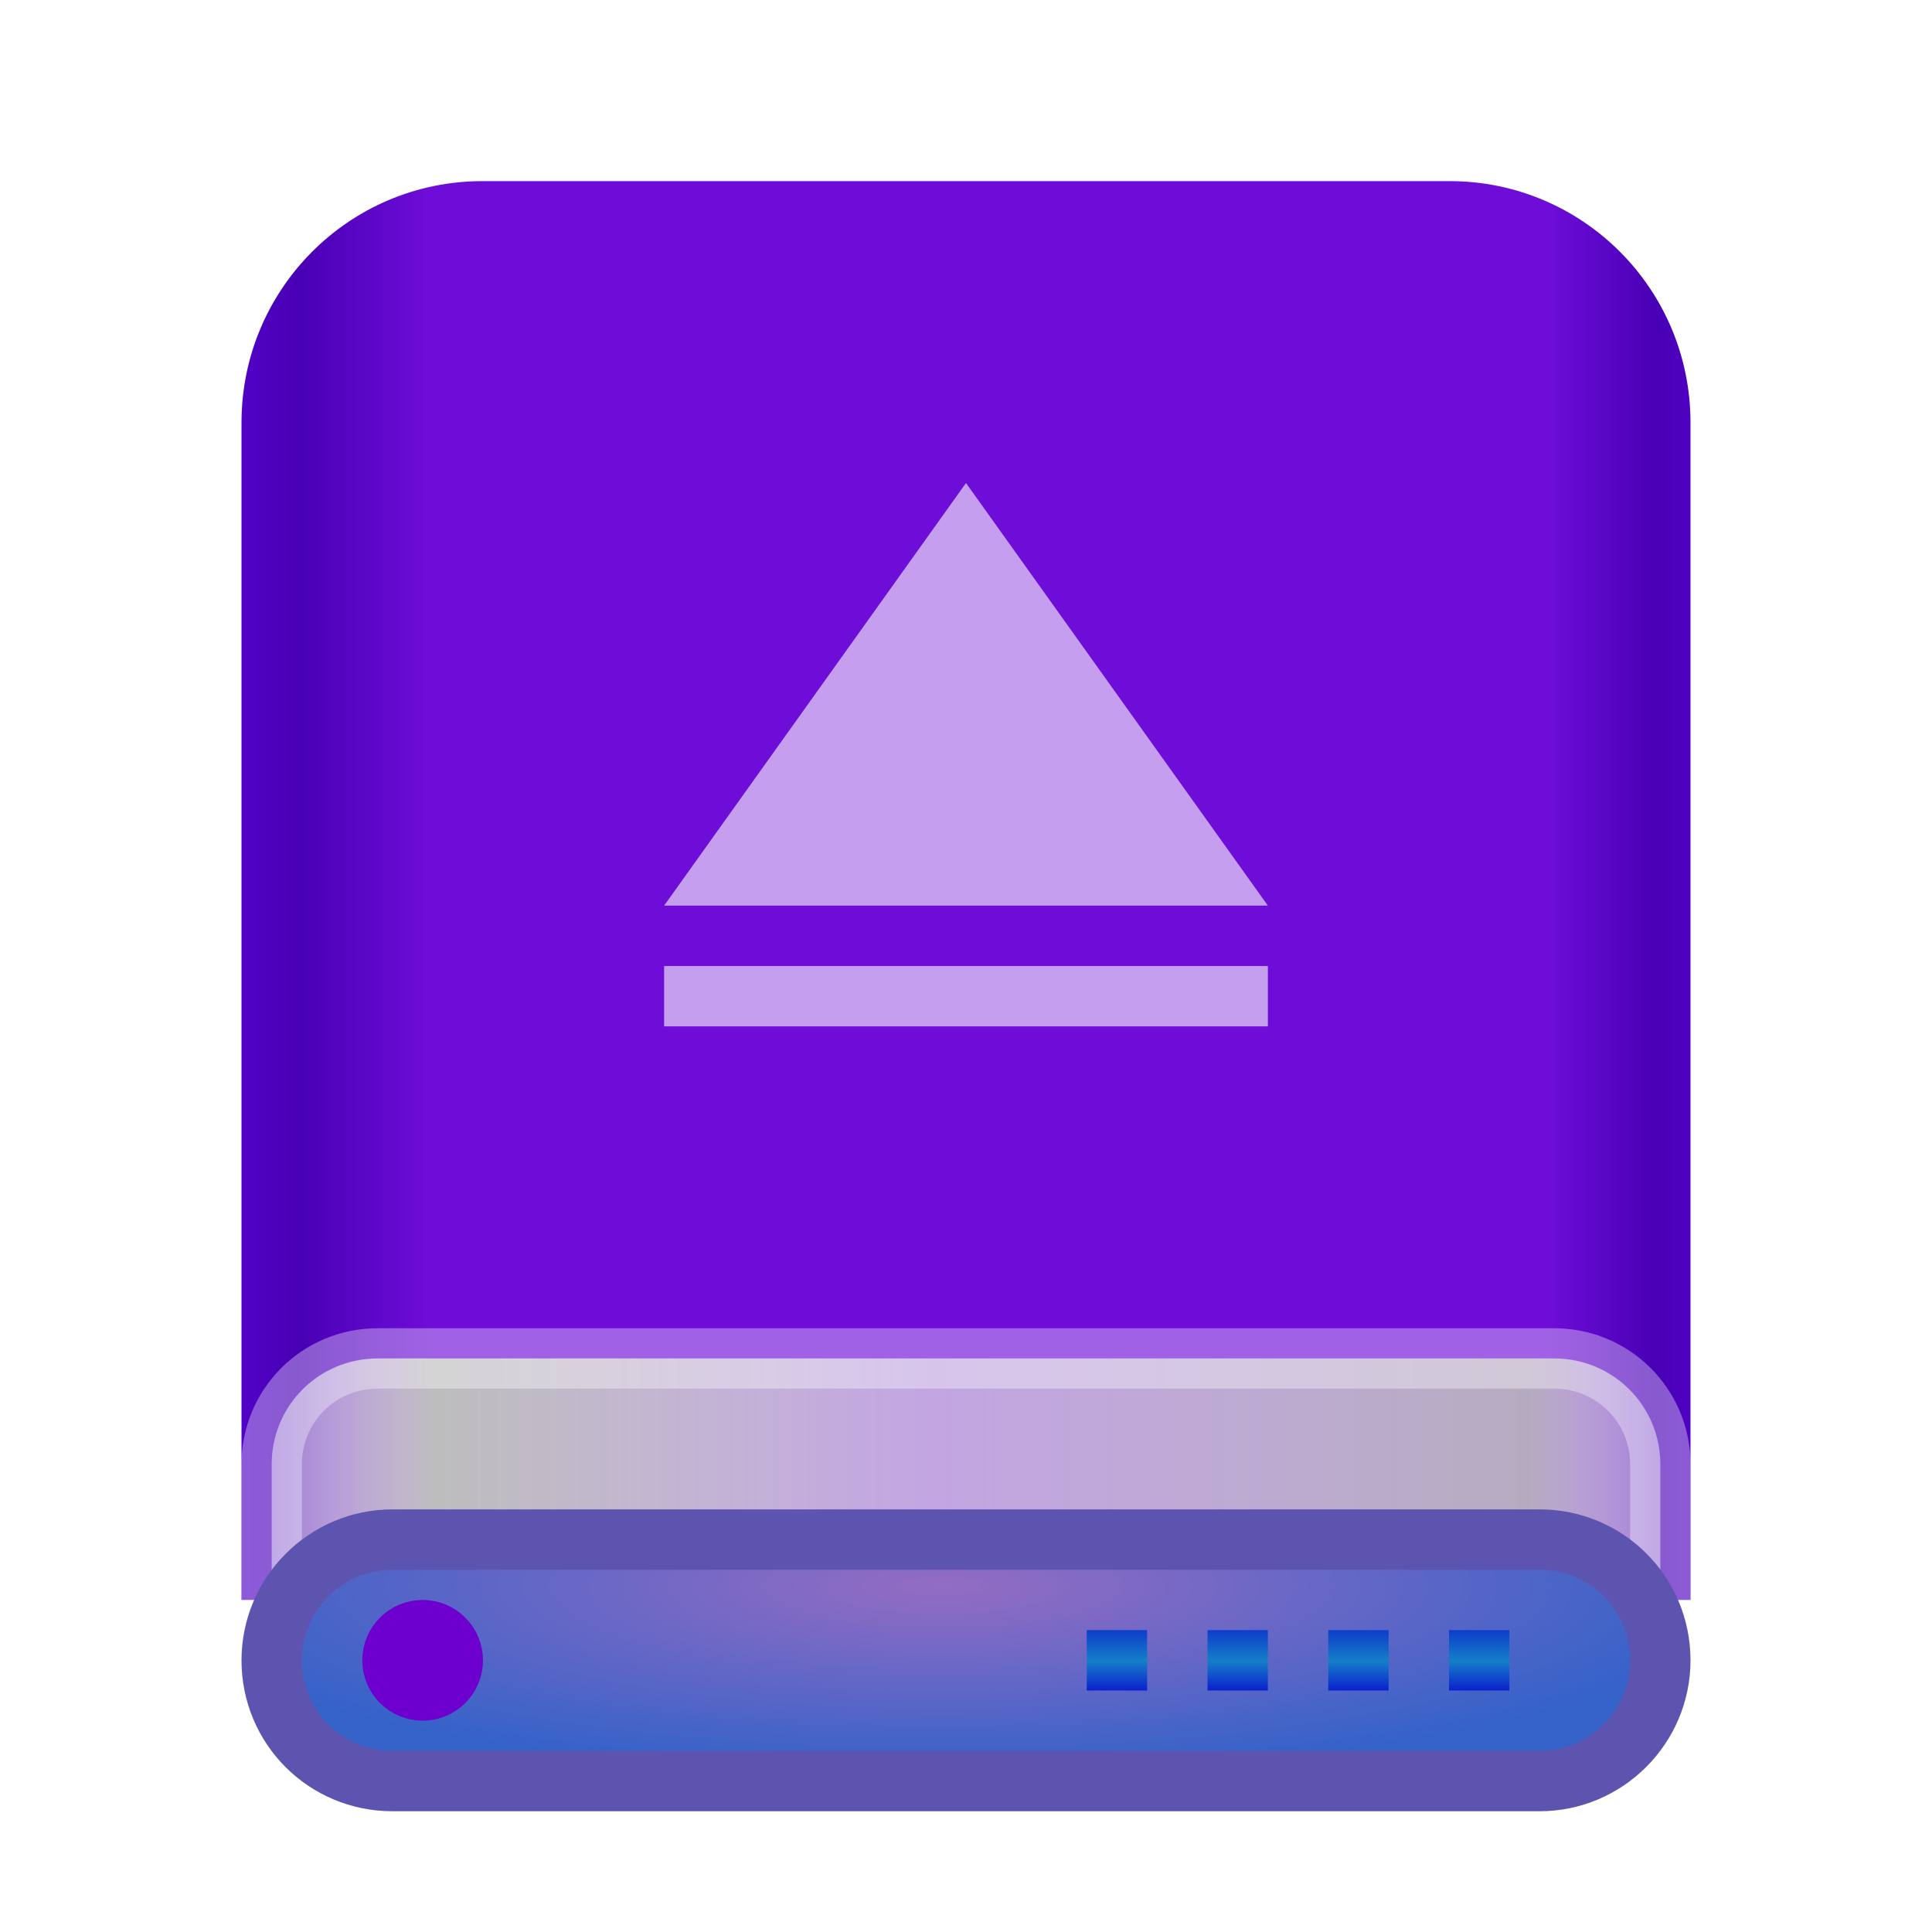 <svg xmlns="http://www.w3.org/2000/svg" width="32" height="32" viewBox="0 0 32 32">
  <defs>
    <filter id="drive-removable-media-a" width="133.3%" height="129.6%" x="-16.7%" y="-14.8%" filterUnits="objectBoundingBox">
      <feOffset dy="1" in="SourceAlpha" result="shadowOffsetOuter1"/>
      <feGaussianBlur in="shadowOffsetOuter1" result="shadowBlurOuter1" stdDeviation=".5"/>
      <feComposite in="shadowBlurOuter1" in2="SourceAlpha" operator="out" result="shadowBlurOuter1"/>
      <feColorMatrix in="shadowBlurOuter1" result="shadowMatrixOuter1" values="0 0 0 0 0   0 0 0 0 0   0 0 0 0 0  0 0 0 0.15 0"/>
      <feMerge>
        <feMergeNode in="shadowMatrixOuter1"/>
        <feMergeNode in="SourceGraphic"/>
      </feMerge>
    </filter>
    <linearGradient id="drive-removable-media-b" x1="102.549%" x2="-2.652%" y1="57.682%" y2="57.682%">
      <stop offset="0%" stop-color="#5704D2"/>
      <stop offset="4.571%" stop-color="#4800B4"/>
      <stop offset="11.797%" stop-color="#6E0DD8"/>
      <stop offset="85.095%" stop-color="#6E0DD8"/>
      <stop offset="93.793%" stop-color="#4800B4"/>
      <stop offset="100%" stop-color="#5704D2"/>
    </linearGradient>
    <linearGradient id="drive-removable-media-c" x1="100%" x2="0%" y1="56.43%" y2="56.43%">
      <stop offset="0%" stop-color="#FFF" stop-opacity=".46"/>
      <stop offset="9.936%" stop-color="#BDBDBD" stop-opacity=".9"/>
      <stop offset="52.356%" stop-color="#E6E6E6" stop-opacity=".7"/>
      <stop offset="87.648%" stop-color="#BDBDBD"/>
      <stop offset="100%" stop-color="#FFF" stop-opacity=".46"/>
    </linearGradient>
    <radialGradient id="drive-removable-media-d" cx="48.239%" cy="19.103%" r="78.654%" fx="48.239%" fy="19.103%" gradientTransform="matrix(0 1 -.746 0 .625 -.291)">
      <stop offset="0%" stop-color="#946CC3"/>
      <stop offset="100%" stop-color="#3462C9"/>
    </radialGradient>
    <linearGradient id="drive-removable-media-e" x1="50%" x2="50%" y1="0%" y2="100%">
      <stop offset="0%" stop-color="#0D3CCB"/>
      <stop offset="50.85%" stop-color="#157FC8"/>
      <stop offset="100%" stop-color="#0B21CD"/>
    </linearGradient>
  </defs>
  <g fill="none" fill-rule="evenodd">
    <g filter="url(#drive-removable-media-a)" transform="translate(4 2)">
      <path fill="url(#drive-removable-media-b)" d="M-3.48450158e-10,4 C-3.48450158e-10,1.791 1.784,4.06657819e-10 3.99,4.06657819e-10 L20.01,4.06657819e-10 C22.214,4.06657819e-10 24,1.786 24,4 L24,23.5 L-3.48450158e-10,23.5 L-3.48450158e-10,4 Z"/>
      <path fill="url(#drive-removable-media-c)" stroke="#FFF" stroke-opacity=".35" d="M0.5,21.253 L0.5,23.747 C0.5,24.718 1.285,25.5 2.258,25.5 L21.742,25.5 C22.72,25.5 23.5,24.719 23.5,23.747 L23.5,21.253 C23.5,20.282 22.715,19.5 21.742,19.5 L2.258,19.5 C1.28,19.5 0.5,20.281 0.5,21.253 Z"/>
      <path fill="url(#drive-removable-media-d)" stroke="#5D54B0" d="M0.5,24.5 C0.5,25.611 1.392,26.5 2.501,26.5 L21.499,26.5 C22.601,26.5 23.5,25.602 23.5,24.5 C23.5,23.389 22.608,22.5 21.499,22.5 L2.501,22.5 C1.399,22.5 0.5,23.398 0.5,24.5 Z"/>
      <path fill="url(#drive-removable-media-e)" d="M15,24 L15,25 L14,25 L14,24 L15,24 Z M17,24 L17,25 L16,25 L16,24 L17,24 Z M19,24 L19,25 L18,25 L18,24 L19,24 Z M21,24 L21,25 L20,25 L20,24 L21,24 Z"/>
      <path fill="#B62BC6" stroke="#6D00CE" d="M3,25 C3.276,25 3.5,24.776 3.5,24.5 C3.5,24.224 3.276,24 3,24 C2.724,24 2.5,24.224 2.5,24.5 C2.5,24.776 2.724,25 3,25 Z"/>
    </g>
    <g fill="#FFF" fill-opacity=".6" transform="translate(11 8)">
      <polygon points="0 7 10 7 5 0"/>
      <rect width="10" height="1" y="8"/>
    </g>
  </g>
</svg>
